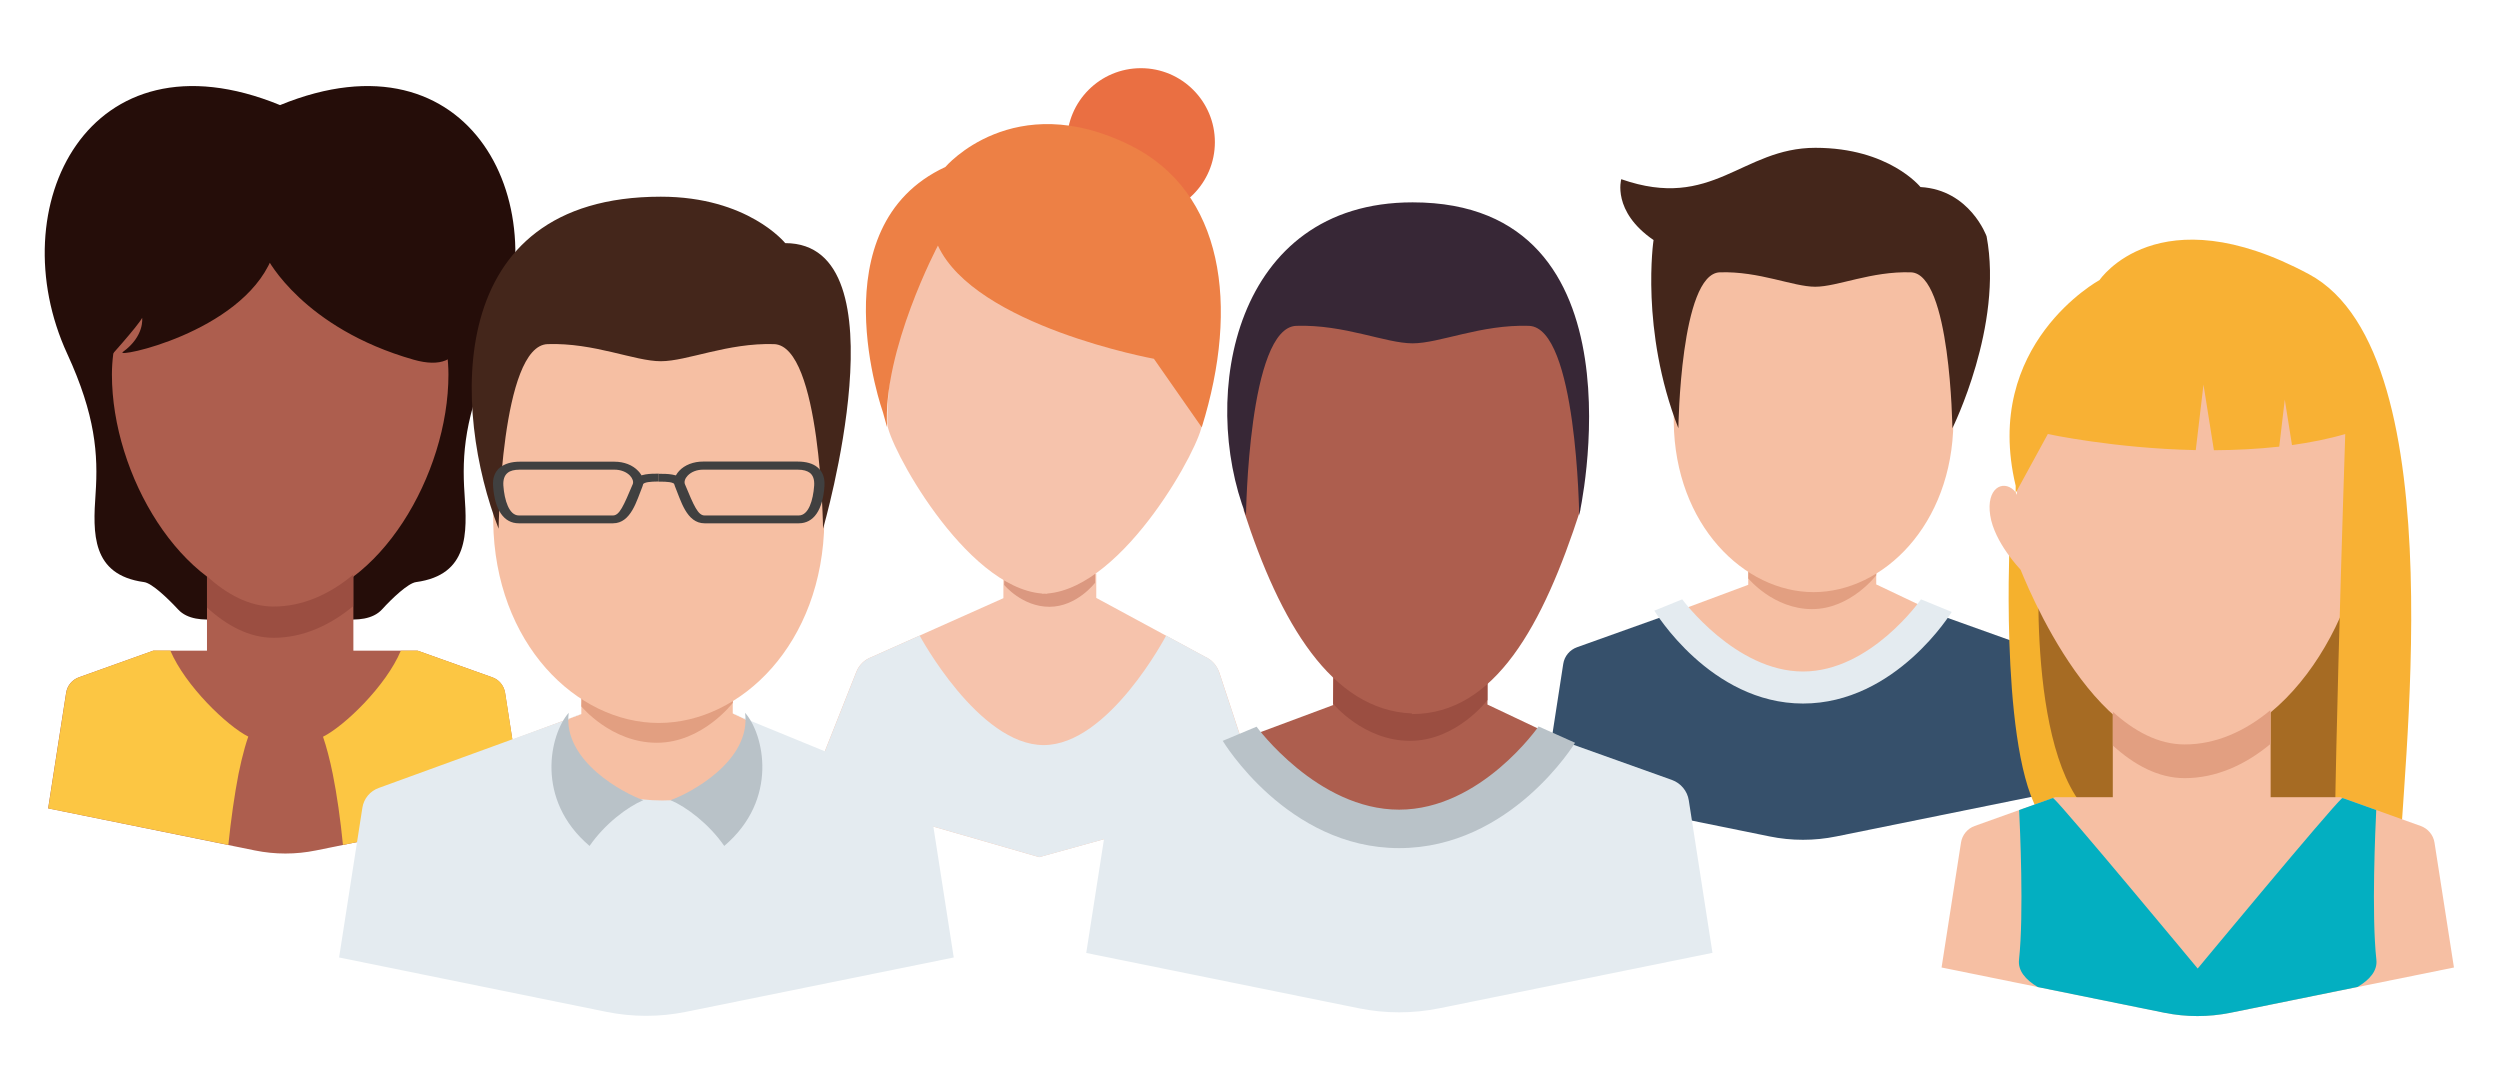 <?xml version="1.0" encoding="utf-8"?>
<!-- Generator: Adobe Illustrator 24.3.0, SVG Export Plug-In . SVG Version: 6.00 Build 0)  -->
<svg version="1.1" id="Camada_1" xmlns="http://www.w3.org/2000/svg" xmlns:xlink="http://www.w3.org/1999/xlink" x="0px" y="0px"
	 viewBox="0 0 194.34 83.65" style="enable-background:new 0 0 194.34 83.65;" xml:space="preserve">
<style type="text/css">
	.st0{fill:#36506B;}
	.st1{fill:#F6BFA3;}
	.st2{fill:#E29F81;}
	.st3{fill:#44261B;}
	.st4{fill:#E4EBF0;}
	.st5{fill:#F6C3AC;}
	.st6{fill:#EA6F42;}
	.st7{fill:#DB9880;}
	.st8{fill:#ED8045;}
	.st9{fill:#AD5E4E;}
	.st10{fill:#9B4E41;}
	.st11{fill:#372736;}
	.st12{fill:#B9C2C8;}
	.st13{fill:#250D09;}
	.st14{fill:#FCC643;}
	.st15{fill:#404040;}
	.st16{fill:#F5B12D;}
	.st17{fill:#A66B23;}
	.st18{fill:#F8B134;}
	.st19{fill:#03AFC1;}
</style>
<g>
	<path class="st0" d="M128.95,48.04l-6.35,2.27c-0.57,0.2-0.99,0.7-1.08,1.3L120,61.45l17.56,3.57c1.71,0.35,3.48,0.35,5.19,0
		l17.6-3.57l-1.53-9.83c-0.09-0.61-0.51-1.11-1.09-1.32l-6.34-2.27"/>
	<path class="st1" d="M135.9,43.12v2.34l-4.72,1.76c0,0,4.1,5.23,9.33,5.23c5.23,0,8.96-5.3,8.96-5.3l-3.62-1.72v-2.6h-9.95V43.12z"
		/>
	<path class="st2" d="M135.94,43.36l-0.04,1.6c0,0,1.96,2.39,4.96,2.39c3,0,4.99-2.63,4.99-2.63v-1.58h-9.78L135.94,43.36z"/>
	<path class="st1" d="M140.98,18.62c-9.36-0.15-11.07-1.85-10.87,14.19c0.1,8.02,5.49,13.22,10.87,13.22
		c5.39,0,10.78-5.2,10.87-13.22C152.05,16.77,150.34,18.48,140.98,18.62z"/>
	<path class="st3" d="M141.11,22.29c1.73,0,4.36-1.22,7.44-1.12s3.22,12.12,3.22,12.12s3.97-7.97,2.66-14.92
		c0,0-1.29-3.61-5.14-3.83c0,0-2.44-3.05-8.17-3.05c-5.73,0-7.97,4.93-15.09,2.44c0,0-0.74,2.5,2.51,4.73c0,0-1.05,6.99,1.93,14.63
		c0,0,0.15-12.02,3.22-12.12S139.38,22.29,141.11,22.29"/>
	<path class="st4" d="M128.6,47.47l2.17-0.88c0,0,4.12,5.61,9.39,5.61s9.17-5.61,9.17-5.61l2.39,0.98c0,0-4.34,7.12-11.56,7.12
		S128.6,47.47,128.6,47.47z"/>
</g>
<g>
	<path class="st5" d="M93.65,51.04l-8.43-4.56v-1.89h-7.22v0.21v1.7l-10.26,4.58c-0.54,0.2-0.97,0.62-1.18,1.16l-3.66,9.23
		l17.88,5.16l14.51-4.02l2.66-0.75l-3.17-9.6C94.58,51.71,94.18,51.27,93.65,51.04z"/>
	<circle class="st6" cx="88.69" cy="11.05" r="5.75"/>
	<path class="st7" d="M78.09,44.33l-0.03,1.14c0,0,1.39,1.7,3.52,1.7c2.13,0,3.55-1.87,3.55-1.87v-1.12h-6.95L78.09,44.33z"/>
	<path class="st5" d="M93.45,32.9c0-5.24-1.55-10.01-2.78-14.98c-2.48-0.55-5.77-0.4-9.46-0.34c-3.69-0.06-6.98-0.21-9.46,0.34
		c-1.24,4.97-2.78,9.74-2.78,14.98c0,1.53,6.02,12.78,12.05,13.24v0.02c0.06,0,0.13-0.01,0.19-0.01c0.06,0,0.13,0.01,0.19,0.01
		v-0.02C87.43,45.67,93.45,34.43,93.45,32.9z"/>
	<path class="st8" d="M68.64,32.06c0,0-5.16-14.44,4.85-19.08c0,0,5.27-6.21,14.38-1.68c7.23,3.59,8.51,12.42,5.55,21.92l-3.72-5.33
		c0,0-13.89-2.54-16.79-8.8c0,0-4.31,8.14-3.95,14.13"/>
	<path class="st4" d="M97.94,61.86l-3.17-9.6c-0.18-0.55-0.59-0.99-1.11-1.22l-3.01-1.63c0,0-4.46,8.51-9.52,8.51
		c-5.06,0-9.64-8.51-9.64-8.51l0,0l-3.74,1.67c-0.54,0.2-0.97,0.62-1.18,1.16l-3.66,9.23l17.88,5.16l14.51-4.02L97.94,61.86z"/>
</g>
<path class="st4" d="M95.25,57.91l-7.66,2.74c-0.69,0.25-1.19,0.85-1.3,1.57l-1.85,11.86l21.19,4.3c2.07,0.42,4.2,0.42,6.26,0
	l21.23-4.31l-1.84-11.85c-0.11-0.73-0.62-1.34-1.31-1.59l-7.64-2.73"/>
<path class="st9" d="M103.63,51.99v2.82l-5.69,2.12c0,0,4.94,6.31,11.25,6.31s10.81-6.4,10.81-6.4l-4.37-2.07v-3.13h-12V51.99z"/>
<path class="st10" d="M103.68,52.77l-0.05,1.93c0,0,2.36,2.89,5.98,2.89s6.02-3.17,6.02-3.17v-1.9h-11.8L103.68,52.77z"/>
<path class="st9" d="M122.83,38.53c0.49-5.49-1.62-10.52-2.93-15.75c-2.65-0.59-6.18-0.41-10.14-0.35v0.43
	c-3.72-0.2-8.1-0.53-10.14-0.07c-1.3,5.23-3.42,10.26-2.93,15.75c0.04,0.4,0.03,0.78-0.01,1.13c2.82,8.73,6.82,15.54,13.08,15.79
	v0.05c6.47,0,10.2-6.94,13.08-15.84C122.8,39.31,122.79,38.93,122.83,38.53z"/>
<path class="st11" d="M109.81,26.69c2.1,0,5.31-1.48,9.04-1.36c3.73,0.12,3.91,14.73,3.91,14.73s5.51-24.33-12.95-24.33
	c-13.9,0-16.57,15.04-12.95,24.33c0,0,0.18-14.61,3.91-14.73S107.71,26.69,109.81,26.69"/>
<path class="st12" d="M95.05,57.59l2.63-1.1c0,0,4.72,6.45,11.08,6.45s10.84-6.47,10.84-6.47l2.84,1.27c0,0-4.97,8.19-13.68,8.19
	S95.05,57.59,95.05,57.59z"/>
<g>
	<g>
		<path class="st13" d="M21.77,8.17C6.85,2.06-0.03,16.11,5.23,27.51c2.19,4.76,2.41,7.81,2.2,10.87c-0.21,3.05-0.34,6.31,3.77,6.87
			c0.61,0.08,1.84,1.26,2.65,2.13c1.43,1.55,4.92,0.31,4.92,0.31s1.24-2.73,3-6.59c1.76,3.86,3,6.59,3,6.59s3.49,1.24,4.92-0.31
			c0.8-0.88,2.04-2.05,2.65-2.13c4.12-0.56,3.98-3.82,3.77-6.87c-0.21-3.05,0.01-6.11,2.2-10.87C43.57,16.11,36.69,2.06,21.77,8.17z
			"/>
		<rect x="16.09" y="41.91" class="st9" width="11.38" height="9.38"/>
		<path class="st9" d="M34.86,29.12c0-2.21-0.61-4.34-1.49-6.28l-0.31-2.2l-1.71-1.37c-2.24-3.29-4.71-5.44-4.71-5.44l-4.86,0.34
			l-4.86-0.34c0,0-2.48,2.16-4.71,5.44l-1.71,1.37l-0.31,2.2c-0.88,1.94-1.49,4.07-1.49,6.28c0,7.79,5.39,16.91,12.15,17.73
			c0.3,0.05,0.6,0.08,0.91,0.08c0.01,0,0.02,0,0.03,0c0.01,0,0.02,0,0.03,0c0.31,0,0.61-0.03,0.91-0.08
			C29.46,46.03,34.86,36.91,34.86,29.12z"/>
		<path class="st10" d="M27.45,44.68c-1.84,1.53-3.94,2.47-6.18,2.47c-1.91,0-3.64-0.96-5.18-2.35v2.43
			c1.53,1.39,3.27,2.35,5.18,2.35c2.23,0,4.33-0.93,6.18-2.45V44.68z"/>
		<path class="st9" d="M11.94,50.57l-5.81,2.08c-0.52,0.19-0.9,0.64-0.99,1.19l-1.4,9l16.07,3.27c1.57,0.32,3.18,0.32,4.75,0
			l16.1-3.27l-1.4-8.99c-0.09-0.55-0.47-1.02-1-1.2l-5.8-2.07H11.94"/>
		<path class="st13" d="M20.8,20.13c0,0,2.76,5.38,11.35,7.83s0.9-14.96-9.28-15.72C12.7,11.47,8.62,13.89,8.5,18.03
			s-0.32,7.7-0.32,7.7v2.43c0,0,2.55-2.82,2.87-3.45c0,0,0.21,1.41-1.5,2.65c-0.73,0.53,9.13-1.46,11.55-7.21"/>
		<path class="st9" d="M11.94,50.57"/>
		<path class="st14" d="M39.27,53.85c-0.09-0.55-0.47-1.02-1-1.2l-5.8-2.07h-1.31c-1.15,2.75-4.4,5.87-6.05,6.69
			c0.27,0.79,0.53,1.77,0.76,2.91c0.32,1.59,0.59,3.49,0.79,5.5l14-2.84L39.27,53.85z"/>
		<path class="st14" d="M6.14,52.65c-0.52,0.19-0.9,0.64-0.99,1.19l-1.4,9l14,2.84c0.21-2.02,0.48-3.91,0.79-5.51
			c0.08-0.37,0.16-0.72,0.23-1.05c0.17-0.7,0.34-1.32,0.53-1.86c-1.64-0.82-4.9-3.95-6.06-6.69h-1.3L6.14,52.65z"/>
	</g>
	<g>
		<path class="st1" d="M45.19,52.74v2.77l-5.59,2.08c0,0,4.85,6.19,11.04,6.19s10.61-6.28,10.61-6.28l-4.29-2.04V52.4H45.19V52.74z"
			/>
		<path class="st4" d="M56.97,55.47l14.07,5.77c0.68,0.24,1.18,0.84,1.29,1.56l1.81,11.63L53.3,78.66c-2.03,0.41-4.12,0.41-6.15,0
			l-20.79-4.23l1.81-11.64c0.11-0.71,0.6-1.3,1.28-1.54l15.74-5.73c0,0-4.61,0.82,1.79,5.68c2.06,1.56,8.6,1.33,10.3-0.61
			C60.92,56.43,56.97,55.47,56.97,55.47z"/>
		<path class="st2" d="M45.24,53.02l-0.05,1.89c0,0,2.32,2.83,5.87,2.83c3.55,0,5.91-3.11,5.91-3.11v-1.87H45.39L45.24,53.02z"/>
		<path class="st1" d="M51.21,23.74c-11.08-0.17-13.11-2.19-12.87,16.8c0.12,9.5,6.49,15.66,12.87,15.66s12.76-6.16,12.87-15.66
			C64.32,21.54,62.3,23.56,51.21,23.74z"/>
		<path class="st3" d="M51.37,28.08c2.05,0,5.17-1.44,8.8-1.33c3.64,0.12,3.81,14.35,3.81,14.35s6.44-22.2-2.94-22.2
			c0,0-2.89-3.61-9.67-3.61c-17.06,0-16.14,16.76-12.61,25.81c0,0,0.17-14.23,3.81-14.35C46.2,26.63,49.32,28.08,51.37,28.08"/>
		<path class="st12" d="M52.12,62.2c1.43-0.49,6.29-3.01,5.8-6.79c1.46,1.65,2.65,6.73-1.62,10.35
			C55.11,64.04,53.35,62.72,52.12,62.2z"/>
		<path class="st12" d="M50.01,62.2c-1.43-0.49-6.29-3.01-5.8-6.79c-1.46,1.65-2.65,6.73,1.62,10.35
			C47.02,64.04,48.78,62.72,50.01,62.2z"/>
		<g>
			<path class="st15" d="M52.48,37.67c-0.17-0.2-0.56-0.23-1.27-0.23v-0.61c0.66,0,1.49,0,1.93,0.49L52.48,37.67z"/>
			<g>
				<path class="st15" d="M62.09,40.68h-7.32c-1.41,0-1.85-1.8-2.3-2.87c-0.16-0.37-0.03-0.82,0.33-1.21
					c0.43-0.46,1.11-0.72,1.85-0.72h7.37c0.64,0,1.17,0.15,1.52,0.44c0.41,0.33,0.59,0.82,0.55,1.46
					C63.96,39.66,63.25,40.68,62.09,40.68z M54.66,36.51c-0.48,0-0.91,0.16-1.2,0.46c-0.21,0.22-0.29,0.48-0.22,0.66
					c0.7,1.69,1.02,2.44,1.53,2.44h7.32c0.77,0,1.12-1.19,1.2-2.32c0.03-0.46-0.08-0.79-0.33-0.99c-0.21-0.16-0.52-0.25-0.94-0.25
					H54.66z"/>
				<path class="st15" d="M47.65,40.68h-7.32c-1.16,0-1.87-1.03-2-2.89c-0.05-0.64,0.14-1.13,0.55-1.46
					c0.36-0.28,0.88-0.44,1.52-0.44h7.37c0.74,0,1.41,0.26,1.84,0.72c0.37,0.38,0.49,0.83,0.33,1.21
					C49.5,38.89,49.06,40.68,47.65,40.68z M40.4,36.51c-0.42,0-0.74,0.08-0.94,0.25c-0.25,0.2-0.36,0.54-0.33,0.99
					c0.08,1.12,0.44,2.32,1.2,2.32h7.32c0.51,0,0.83-0.76,1.54-2.44c0.07-0.18-0.01-0.44-0.22-0.66c-0.28-0.29-0.72-0.46-1.2-0.46
					H40.4z"/>
				<path class="st15" d="M49.94,37.67l-0.66-0.36c0.45-0.49,1.27-0.49,1.93-0.49v0.61C50.51,37.44,50.11,37.47,49.94,37.67z"/>
			</g>
		</g>
	</g>
</g>
<g>
	<path class="st16" d="M156.21,42.5c0,0-0.75,17.47,2.79,21.36l2.7-1.11c0,0-3.47-11.79-2.36-16.09S156.21,42.5,156.21,42.5z"/>
	<path class="st17" d="M158.56,42.5c0,0-1.25,17.47,4.66,21.36l4.52-1.11c0,0-5.8-11.79-3.94-16.09
		C165.65,42.36,158.56,42.5,158.56,42.5z"/>
	<path class="st17" d="M179.93,68.04c0,0,8.54-18.44,1.55-25.67l-6.92-1.08c0,0,3.77,15.81-0.55,19.56
		C169.69,64.59,179.93,68.04,179.93,68.04z"/>
	<rect x="164.24" y="52.63" class="st1" width="12.27" height="10.12"/>
	<path class="st1" d="M156.78,43.54c0,0,5.27,14.49,13.04,14.49s14.15-10.4,14.15-19.21s-8.88-16.5-8.88-16.5l-9.01,0.62l-8.39,6.73
		l-0.9,6.38V43.54z"/>
	<path class="st1" d="M157.06,44.27c0,0-2.03-2.1-2.35-4.21c-0.32-2.11,0.97-2.77,1.83-1.96c0.86,0.81,1.33,5.32,1.22,5.6
		C157.64,43.99,157.06,44.27,157.06,44.27z"/>
	<path class="st18" d="M179.48,21.31c-11.74-6.29-16.27,0.46-16.27,0.46s-9.15,4.98-6.52,15.99v0.56l2.5-4.58
		c0,0,5.18,1.12,11.5,1.25l0.6-5.09l0.81,5.1c1.66-0.01,3.37-0.09,5.08-0.28l0.43-3.66l0.56,3.54c1.41-0.2,2.81-0.47,4.14-0.86
		c0,0-1.16,35.18-0.74,36.5c0.42,1.32,0.74,2.63,0.74,2.63s4.32,0.07,4.25-5.62C186.48,61.57,191.22,27.59,179.48,21.31z"/>
	<path class="st2" d="M176.49,55.21c-1.99,1.65-4.25,2.66-6.66,2.66c-2.06,0-3.93-1.04-5.58-2.53v2.62c1.65,1.5,3.53,2.53,5.58,2.53
		c2.4,0,4.67-1,6.66-2.65V55.21z"/>
	<path class="st1" d="M159.76,61.97l-6.26,2.24c-0.56,0.2-0.97,0.7-1.06,1.29l-1.51,9.71l17.34,3.52c1.69,0.34,3.43,0.34,5.12,0
		l17.37-3.52l-1.51-9.7c-0.09-0.6-0.51-1.1-1.07-1.3l-6.25-2.24"/>
	<path class="st19" d="M184.73,74.61c-0.39-3.56-0.07-10.38-0.01-11.64l-2.6-0.93c-0.02,0.01-0.05,0.01-0.07,0.02
		c-0.92,0.82-11.21,13.23-11.21,13.23s-10.29-12.4-11.21-13.23c-0.02-0.01-0.05-0.01-0.07-0.02l-2.6,0.93
		c0.06,1.26,0.38,8.08-0.01,11.64c-0.09,0.84,0.49,1.54,1.46,2.12l9.85,2c1.69,0.34,3.43,0.34,5.12,0l9.89-2.01
		C184.24,76.14,184.82,75.45,184.73,74.61z"/>
</g>
<g>
</g>
<g>
</g>
<g>
</g>
<g>
</g>
<g>
</g>
<g>
</g>
</svg>
